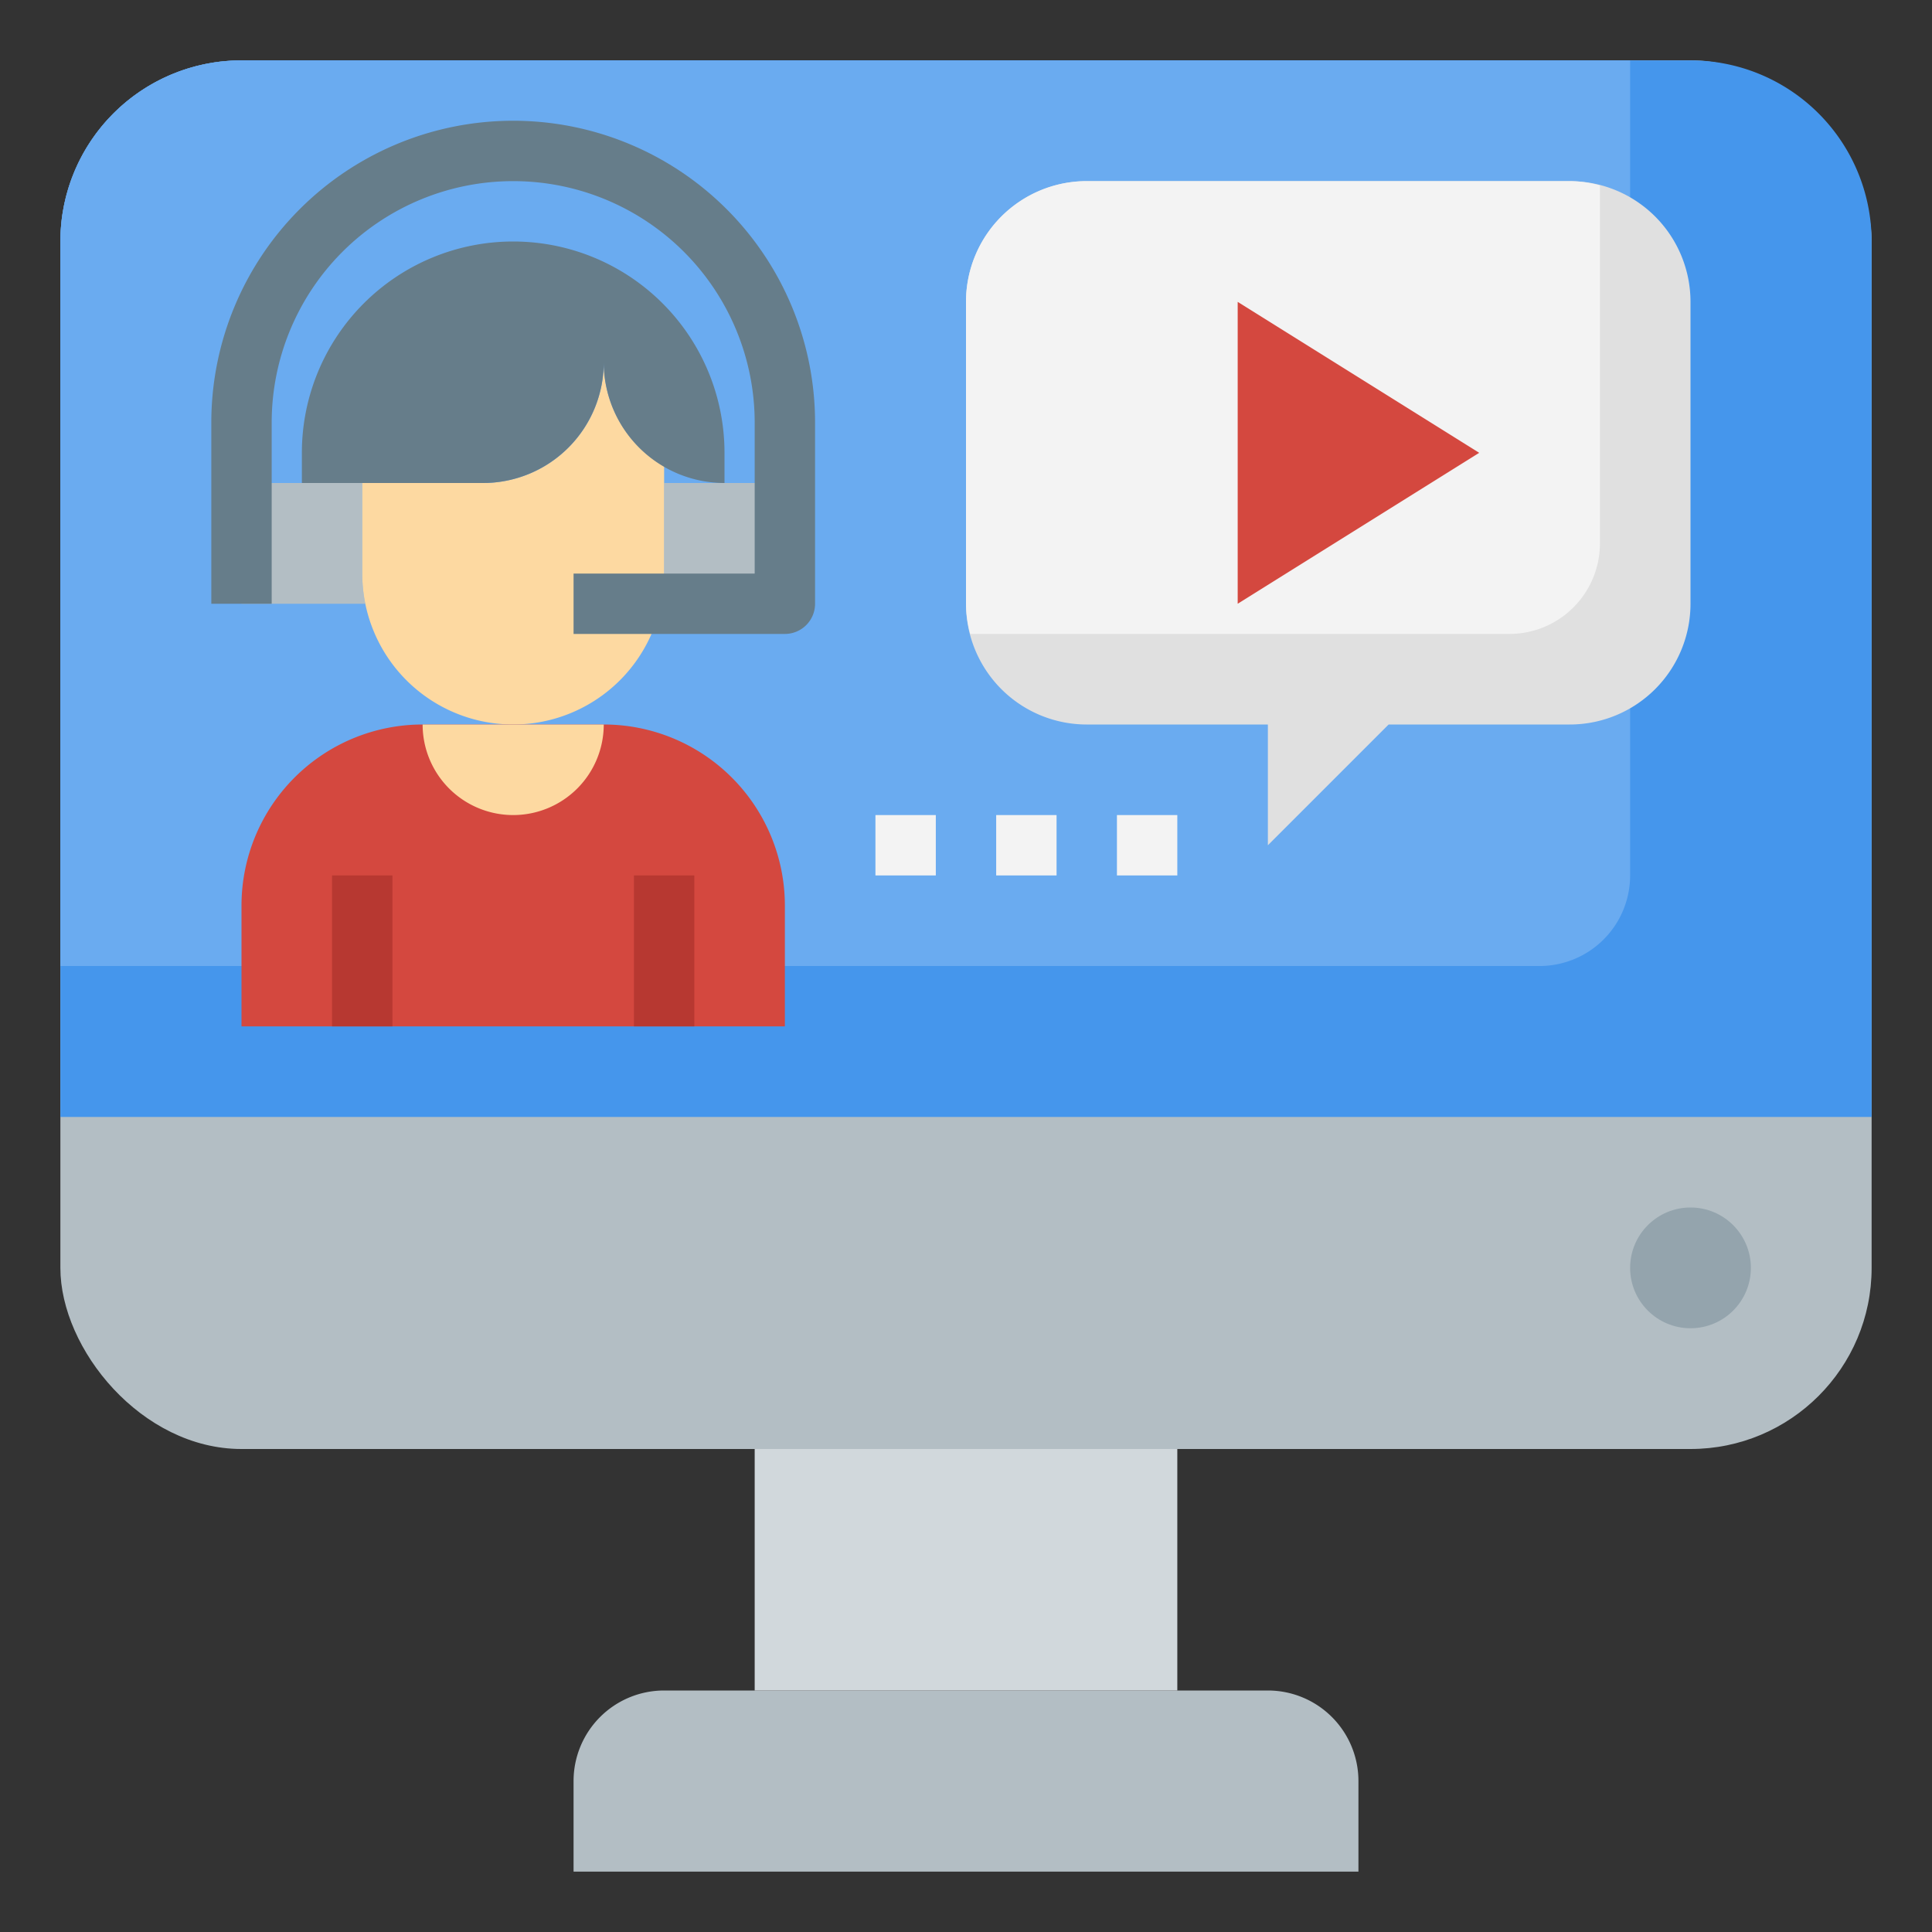 <svg xmlns="http://www.w3.org/2000/svg" version="1.1" xmlns:xlink="http://www.w3.org/1999/xlink" xmlns:svgjs="http://svgjs.com/svgjs" width="512" height="512" x="0" y="0" viewBox="0 0 64 64" style="enable-background:new 0 0 512 512" xml:space="preserve"><rect x="0" y="0" width="64" height="64" fill="#333333" stroke="none"/><g><rect xmlns="http://www.w3.org/2000/svg" fill="#B3BEC4" height="46" rx="6" width="60" x="2" y="2" data-original="#b3bec4" style=""></rect><path xmlns="http://www.w3.org/2000/svg" d="m56 2h-48a6 6 0 0 0 -6 6v29h60v-29a6 6 0 0 0 -6-6z" fill="#4596EC" data-original="#4596ec" style=""></path><path xmlns="http://www.w3.org/2000/svg" d="m54 29v-27h-46a6 6 0 0 0 -6 6v24h49a3 3 0 0 0 3-3z" fill="#6AABF0" data-original="#6aabf0" style=""></path><path xmlns="http://www.w3.org/2000/svg" d="m12 19v-3h-4v4h4.1a4.988 4.988 0 0 1 -.1-1z" fill="#B3BEC4" data-original="#b3bec4" style=""></path><path xmlns="http://www.w3.org/2000/svg" d="m22 16v3a4.988 4.988 0 0 1 -.1 1h4.1v-4z" fill="#B3BEC4" data-original="#b3bec4" style=""></path><path xmlns="http://www.w3.org/2000/svg" d="m20 12a4 4 0 0 1 -4 4h-4v3a5 5 0 0 0 10 0v-3.555a3.982 3.982 0 0 1 -2-3.445z" fill="#FDD9A1" data-original="#fdd9a1" style=""></path><path xmlns="http://www.w3.org/2000/svg" d="m14 24h6a6 6 0 0 1 6 6v4a0 0 0 0 1 0 0h-18a0 0 0 0 1 0 0v-4a6 6 0 0 1 6-6z" fill="#D4483F" data-original="#d4483f" style=""></path><path xmlns="http://www.w3.org/2000/svg" d="m11 29h2v5h-2z" fill="#B73831" data-original="#b73831" style=""></path><path xmlns="http://www.w3.org/2000/svg" d="m21 29h2v5h-2z" fill="#B73831" data-original="#b73831" style=""></path><path xmlns="http://www.w3.org/2000/svg" d="m14 24a3 3 0 0 0 3 3 3 3 0 0 0 3-3z" fill="#FDD9A1" data-original="#fdd9a1" style=""></path><path xmlns="http://www.w3.org/2000/svg" d="m36 24a4 4 0 0 1 -4-4v-10a4 4 0 0 1 4-4h16a4 4 0 0 1 4 4v10a4 4 0 0 1 -4 4h-6l-4 4v-4z" fill="#E0E0E0" data-original="#e0e0e0" style=""></path><path xmlns="http://www.w3.org/2000/svg" d="m52 6h-16a4 4 0 0 0 -4 4v10a3.977 3.977 0 0 0 .141 1h17.859a3 3 0 0 0 3-3v-11.859a3.977 3.977 0 0 0 -1-.141z" fill="#F3F3F3" data-original="#f3f3f3" style=""></path><path xmlns="http://www.w3.org/2000/svg" d="m41 10v10l8-5z" fill="#D4483F" data-original="#d4483f" style=""></path><g xmlns="http://www.w3.org/2000/svg" fill="#F3F3F3"><path d="m37 27h2v2h-2z" fill="#F3F3F3" data-original="#f3f3f3" style=""></path><path d="m33 27h2v2h-2z" fill="#F3F3F3" data-original="#f3f3f3" style=""></path><path d="m29 27h2v2h-2z" fill="#F3F3F3" data-original="#f3f3f3" style=""></path></g><path xmlns="http://www.w3.org/2000/svg" d="m22 56h20a3 3 0 0 1 3 3v3a0 0 0 0 1 0 0h-26a0 0 0 0 1 0 0v-3a3 3 0 0 1 3-3z" fill="#B3BEC4" data-original="#b3bec4" style=""></path><path xmlns="http://www.w3.org/2000/svg" d="m25 48h14v8h-14z" fill="#D1D8DC" data-original="#d1d8dc" style=""></path><circle xmlns="http://www.w3.org/2000/svg" cx="56" cy="42" fill="#94A4AD" r="2" data-original="#94a4ad" style=""></circle><path xmlns="http://www.w3.org/2000/svg" d="m26 21h-7v-2h6v-5a8 8 0 0 0 -16 0v6h-2v-6a10 10 0 0 1 20 0v6a1 1 0 0 1 -1 1z" fill="#667D8A" data-original="#667d8a" style=""></path><path xmlns="http://www.w3.org/2000/svg" d="m20 12a4 4 0 0 0 4 4v-1a7 7 0 0 0 -7-7 7 7 0 0 0 -7 7v1h6a4 4 0 0 0 4-4z" fill="#667D8A" data-original="#667d8a" style=""></path></g></svg>